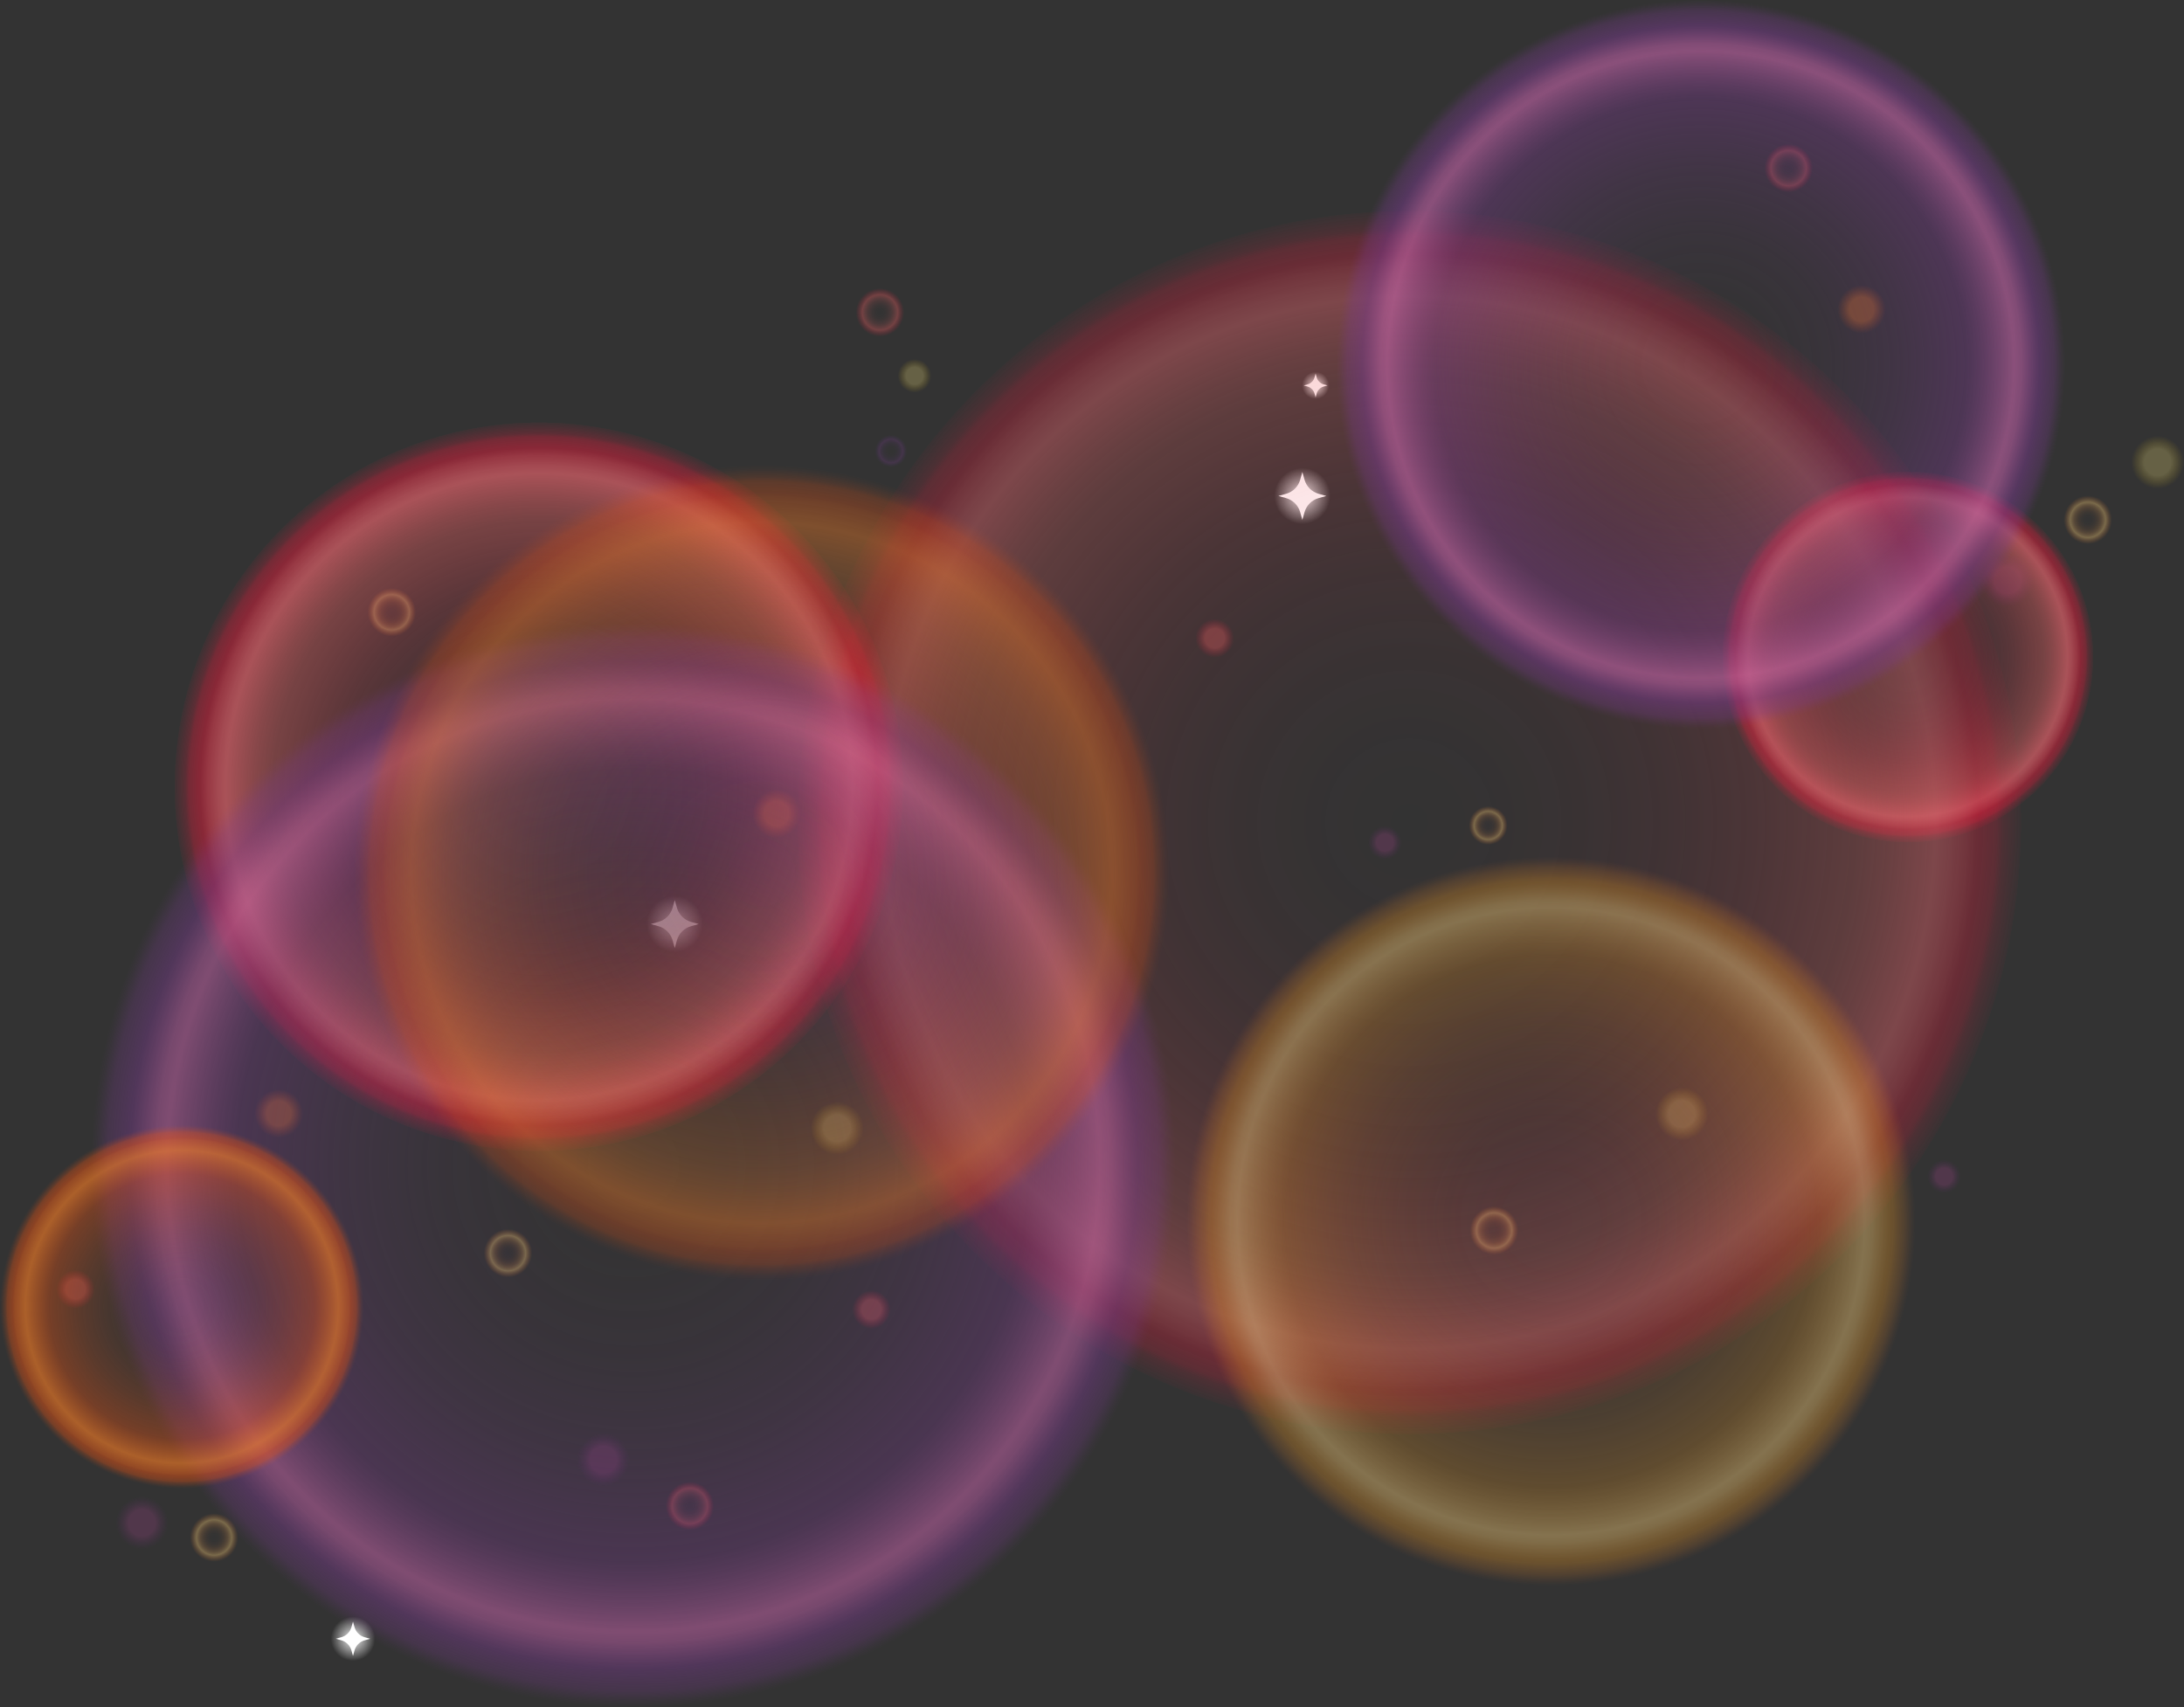 <?xml version="1.0" encoding="UTF-8"?><svg id="Ebene_2" xmlns="http://www.w3.org/2000/svg" xmlns:xlink="http://www.w3.org/1999/xlink" viewBox="0 0 3663.31 2863.82"><rect x="0" y="0" width="3663.31" height="2863.82" fill="#333333" stroke="none"/><defs><style>.cls-1{fill:url(#Unbenannter_Verlauf_94-4);}.cls-1,.cls-2,.cls-3,.cls-4,.cls-5,.cls-6,.cls-7,.cls-8,.cls-9,.cls-10{opacity:.25;}.cls-2{fill:url(#Unbenannter_Verlauf_94-3);}.cls-3{fill:url(#Unbenannter_Verlauf_94-2);}.cls-4{fill:url(#Unbenannter_Verlauf_81-3);}.cls-5{fill:url(#Unbenannter_Verlauf_81-5);}.cls-6{fill:url(#Unbenannter_Verlauf_81-2);}.cls-7{fill:url(#Unbenannter_Verlauf_81-4);}.cls-11{fill:url(#Unbenannter_Verlauf_14-4);}.cls-12{fill:url(#Unbenannter_Verlauf_14-2);}.cls-13{fill:url(#Unbenannter_Verlauf_14-3);}.cls-14{fill:url(#Unbenannter_Verlauf_88-3);}.cls-14,.cls-15,.cls-16,.cls-17,.cls-18,.cls-19,.cls-20,.cls-21,.cls-22,.cls-23,.cls-24,.cls-25,.cls-26,.cls-27,.cls-28{opacity:.35;}.cls-15{fill:url(#Unbenannter_Verlauf_88-4);}.cls-16{fill:url(#Unbenannter_Verlauf_88-6);}.cls-17{fill:url(#Unbenannter_Verlauf_88-5);}.cls-18{fill:url(#Unbenannter_Verlauf_88-2);}.cls-19{fill:url(#Unbenannter_Verlauf_79-3);}.cls-20{fill:url(#Unbenannter_Verlauf_79-2);}.cls-8{fill:url(#Unbenannter_Verlauf_81);}.cls-9{fill:url(#Unbenannter_Verlauf_94);}.cls-10{fill:url(#Unbenannter_Verlauf_57);}.cls-21{fill:url(#Unbenannter_Verlauf_88);}.cls-22{fill:url(#Unbenannter_Verlauf_79);}.cls-29{fill:url(#Unbenannter_Verlauf_71-2);}.cls-29,.cls-30,.cls-31,.cls-32{opacity:.8;}.cls-33{fill:url(#Unbenannter_Verlauf_18);}.cls-33,.cls-34,.cls-35,.cls-36{opacity:.5;}.cls-34{fill:url(#Unbenannter_Verlauf_25);}.cls-35{fill:url(#Unbenannter_Verlauf_42);}.cls-30{fill:url(#Unbenannter_Verlauf_45);}.cls-37{fill:url(#Unbenannter_Verlauf_71);opacity:.7;}.cls-38{fill:#fff;}.cls-39{fill:url(#Unbenannter_Verlauf_14);}.cls-31{fill:url(#Unbenannter_Verlauf_456);}.cls-23{fill:url(#Unbenannter_Verlauf_547);}.cls-24{fill:url(#Unbenannter_Verlauf_553);}.cls-25{fill:url(#Unbenannter_Verlauf_547-3);}.cls-26{fill:url(#Unbenannter_Verlauf_547-2);}.cls-27{fill:url(#Unbenannter_Verlauf_553-3);}.cls-28{fill:url(#Unbenannter_Verlauf_553-2);}.cls-32{fill:url(#Unbenannter_Verlauf_456-2);}</style><radialGradient id="Unbenannter_Verlauf_547" cx="1461.65" cy="2196.54" fx="1461.65" fy="2196.54" r="32.43" gradientUnits="userSpaceOnUse"><stop offset=".5" stop-color="#eb5d60"/><stop offset=".82" stop-color="#e73348" stop-opacity=".37"/><stop offset="1" stop-color="#e51c3b" stop-opacity="0"/></radialGradient><radialGradient id="Unbenannter_Verlauf_547-2" cx="2037.65" cy="1070.54" fx="2037.65" fy="1070.54" xlink:href="#Unbenannter_Verlauf_547"/><radialGradient id="Unbenannter_Verlauf_547-3" cx="126.65" cy="2162.54" fx="126.65" fy="2162.54" xlink:href="#Unbenannter_Verlauf_547"/><radialGradient id="Unbenannter_Verlauf_14" cx="2206.72" cy="646.55" fx="2206.72" fy="646.55" r="22.99" gradientUnits="userSpaceOnUse"><stop offset="0" stop-color="#fcea0d"/><stop offset="0" stop-color="#fff" stop-opacity=".94"/><stop offset="1" stop-color="#fff" stop-opacity="0"/></radialGradient><radialGradient id="Unbenannter_Verlauf_14-2" cx="1131.79" cy="1549.95" fx="1131.79" fy="1549.95" r="47.17" xlink:href="#Unbenannter_Verlauf_14"/><radialGradient id="Unbenannter_Verlauf_14-3" cx="592.07" cy="2748.8" fx="592.07" fy="2748.8" r="37.19" xlink:href="#Unbenannter_Verlauf_14"/><radialGradient id="Unbenannter_Verlauf_14-4" cx="2184.5" cy="831.9" fx="2184.5" fy="831.9" r="47.17" xlink:href="#Unbenannter_Verlauf_14"/><radialGradient id="Unbenannter_Verlauf_81" cx="3367.07" cy="973.43" fx="3367.07" fy="973.43" r="44.24" gradientUnits="userSpaceOnUse"><stop offset=".5" stop-color="#ac4492"/><stop offset=".82" stop-color="#833084" stop-opacity=".38"/><stop offset="1" stop-color="#6b247d" stop-opacity="0"/></radialGradient><radialGradient id="Unbenannter_Verlauf_81-2" cx="238.07" cy="2554.43" fx="238.07" fy="2554.43" xlink:href="#Unbenannter_Verlauf_81"/><radialGradient id="Unbenannter_Verlauf_81-3" cx="1012.07" cy="2448.43" fx="1012.07" fy="2448.43" xlink:href="#Unbenannter_Verlauf_81"/><radialGradient id="Unbenannter_Verlauf_81-4" cx="3260.99" cy="1973.35" fx="3260.99" fy="1973.35" r="28.17" xlink:href="#Unbenannter_Verlauf_81"/><radialGradient id="Unbenannter_Verlauf_81-5" cx="2322.99" cy="1413.35" fx="2322.99" fy="1413.35" r="28.17" xlink:href="#Unbenannter_Verlauf_81"/><radialGradient id="Unbenannter_Verlauf_57" cx="1494.45" cy="756.59" fx="1494.45" fy="756.59" r="27" gradientUnits="userSpaceOnUse"><stop offset="0" stop-color="#582f85" stop-opacity="0"/><stop offset=".15" stop-color="#582f85" stop-opacity=".02"/><stop offset=".27" stop-color="#5b3085" stop-opacity=".09"/><stop offset=".38" stop-color="#5f3187" stop-opacity=".21"/><stop offset=".49" stop-color="#643388" stop-opacity=".38"/><stop offset=".59" stop-color="#6c368a" stop-opacity=".6"/><stop offset=".68" stop-color="#75398d" stop-opacity=".86"/><stop offset=".73" stop-color="#7a3b8f"/><stop offset="1" stop-color="#582f85" stop-opacity="0"/></radialGradient><radialGradient id="Unbenannter_Verlauf_88" cx="2496.22" cy="1384.58" fx="2496.22" fy="1384.58" r="32.43" gradientUnits="userSpaceOnUse"><stop offset="0" stop-color="#ef7925" stop-opacity="0"/><stop offset=".12" stop-color="#ef7a26" stop-opacity=".01"/><stop offset=".21" stop-color="#ef7d29" stop-opacity=".05"/><stop offset=".3" stop-color="#f0832e" stop-opacity=".12"/><stop offset=".38" stop-color="#f28b36" stop-opacity=".21"/><stop offset=".46" stop-color="#f49640" stop-opacity=".34"/><stop offset=".54" stop-color="#f6a34d" stop-opacity=".49"/><stop offset=".61" stop-color="#f8b35c" stop-opacity=".66"/><stop offset=".68" stop-color="#fbc56c" stop-opacity=".86"/><stop offset=".73" stop-color="#fed178"/><stop offset=".89" stop-color="#f59d47" stop-opacity=".41"/><stop offset="1" stop-color="#ef7925" stop-opacity="0"/></radialGradient><radialGradient id="Unbenannter_Verlauf_94" cx="1533.99" cy="630.35" fx="1533.99" fy="630.35" r="28.17" gradientUnits="userSpaceOnUse"><stop offset=".5" stop-color="#ffec7c"/><stop offset=".72" stop-color="#ffdf47" stop-opacity=".57"/><stop offset="1" stop-color="#ffcf02" stop-opacity="0"/></radialGradient><radialGradient id="Unbenannter_Verlauf_553" cx="1476.07" cy="523.98" fx="1476.07" fy="523.98" r="40.61" gradientUnits="userSpaceOnUse"><stop offset="0" stop-color="#eb5d60" stop-opacity="0"/><stop offset=".12" stop-color="#eb5d60" stop-opacity=".01"/><stop offset=".22" stop-color="#eb5d60" stop-opacity=".06"/><stop offset=".31" stop-color="#eb5d60" stop-opacity=".13"/><stop offset=".39" stop-color="#eb5d60" stop-opacity=".23"/><stop offset=".48" stop-color="#eb5d60" stop-opacity=".36"/><stop offset=".56" stop-color="#eb5d60" stop-opacity=".53"/><stop offset=".63" stop-color="#eb5d60" stop-opacity=".72"/><stop offset=".71" stop-color="#eb5d60" stop-opacity=".93"/><stop offset=".73" stop-color="#eb5d60"/><stop offset=".9" stop-color="#e73348" stop-opacity=".37"/><stop offset="1" stop-color="#e51c3b" stop-opacity="0"/></radialGradient><radialGradient id="Unbenannter_Verlauf_553-2" cx="1157.07" cy="2525.98" fx="1157.07" fy="2525.98" r="40.61" xlink:href="#Unbenannter_Verlauf_553"/><radialGradient id="Unbenannter_Verlauf_553-3" cx="3000.07" cy="281.98" fx="3000.07" fy="281.98" xlink:href="#Unbenannter_Verlauf_553"/><radialGradient id="Unbenannter_Verlauf_94-2" cx="3619.07" cy="775.43" fx="3619.07" fy="775.43" r="44.24" xlink:href="#Unbenannter_Verlauf_94"/><radialGradient id="Unbenannter_Verlauf_94-3" cx="2821.07" cy="1868.43" fx="2821.07" fy="1868.43" r="44.24" xlink:href="#Unbenannter_Verlauf_94"/><radialGradient id="Unbenannter_Verlauf_94-4" cx="1404.07" cy="1892.43" fx="1404.07" fy="1892.43" r="44.24" xlink:href="#Unbenannter_Verlauf_94"/><radialGradient id="Unbenannter_Verlauf_79" cx="467.55" cy="1867.71" fx="467.55" fy="1867.71" r="40.61" gradientUnits="userSpaceOnUse"><stop offset=".5" stop-color="#ef7925"/><stop offset=".81" stop-color="#eb6119" stop-opacity=".38"/><stop offset="1" stop-color="#e95313" stop-opacity="0"/></radialGradient><radialGradient id="Unbenannter_Verlauf_79-2" cx="3122.55" cy="518.71" fx="3122.55" fy="518.71" r="40.61" xlink:href="#Unbenannter_Verlauf_79"/><radialGradient id="Unbenannter_Verlauf_79-3" cx="1302.55" cy="1364.71" fx="1302.55" fy="1364.71" r="40.61" xlink:href="#Unbenannter_Verlauf_79"/><radialGradient id="Unbenannter_Verlauf_88-2" cx="852.07" cy="2101.98" fx="852.07" fy="2101.98" r="40.61" xlink:href="#Unbenannter_Verlauf_88"/><radialGradient id="Unbenannter_Verlauf_88-3" cx="2506.07" cy="2063.98" fx="2506.07" fy="2063.98" r="40.61" xlink:href="#Unbenannter_Verlauf_88"/><radialGradient id="Unbenannter_Verlauf_88-4" cx="3502.07" cy="871.98" fx="3502.07" fy="871.98" r="40.61" xlink:href="#Unbenannter_Verlauf_88"/><radialGradient id="Unbenannter_Verlauf_88-5" cx="359.07" cy="2578.98" fx="359.07" fy="2578.98" r="40.61" xlink:href="#Unbenannter_Verlauf_88"/><radialGradient id="Unbenannter_Verlauf_88-6" cx="657.07" cy="1026.98" fx="657.07" fy="1026.98" r="40.61" xlink:href="#Unbenannter_Verlauf_88"/><radialGradient id="Unbenannter_Verlauf_456" cx="3200.17" cy="1101.96" fx="3200.17" fy="1101.96" r="311.19" gradientUnits="userSpaceOnUse"><stop offset="0" stop-color="#e51c3b" stop-opacity="0"/><stop offset=".14" stop-color="#e51e3c" stop-opacity=".02"/><stop offset=".28" stop-color="#e52540" stop-opacity=".07"/><stop offset=".42" stop-color="#e63147" stop-opacity=".15"/><stop offset=".56" stop-color="#e84250" stop-opacity=".27"/><stop offset=".69" stop-color="#ea575c" stop-opacity=".42"/><stop offset=".73" stop-color="#eb5d60" stop-opacity=".46"/><stop offset=".78" stop-color="#eb5f64" stop-opacity=".57"/><stop offset=".86" stop-color="#ec646d" stop-opacity=".8"/><stop offset=".88" stop-color="#ea5865" stop-opacity=".77"/><stop offset=".91" stop-color="#e83b50" stop-opacity=".69"/><stop offset=".93" stop-color="#e51c3b" stop-opacity=".6"/><stop offset=".94" stop-color="#e51c3b" stop-opacity=".56"/><stop offset=".96" stop-color="#e51c3b" stop-opacity=".46"/><stop offset=".97" stop-color="#e51c3b" stop-opacity=".29"/><stop offset="1" stop-color="#e51c3b" stop-opacity=".06"/><stop offset="1" stop-color="#e51c3b" stop-opacity="0"/></radialGradient><radialGradient id="Unbenannter_Verlauf_18" cx="2364.07" cy="1379.67" fx="2364.07" fy="1379.67" r="1026.09" gradientUnits="userSpaceOnUse"><stop offset="0" stop-color="#e51c3b" stop-opacity="0"/><stop offset=".14" stop-color="#e51e3c" stop-opacity=".02"/><stop offset=".28" stop-color="#e52540" stop-opacity=".07"/><stop offset=".42" stop-color="#e63147" stop-opacity=".15"/><stop offset=".56" stop-color="#e84250" stop-opacity=".27"/><stop offset=".69" stop-color="#ea575c" stop-opacity=".42"/><stop offset=".73" stop-color="#eb5d60" stop-opacity=".46"/><stop offset=".78" stop-color="#eb5f64" stop-opacity=".57"/><stop offset=".86" stop-color="#ec646d" stop-opacity=".8"/><stop offset=".88" stop-color="#ea5865" stop-opacity=".77"/><stop offset=".91" stop-color="#e83b50" stop-opacity=".69"/><stop offset=".93" stop-color="#e51c3b" stop-opacity=".6"/><stop offset=".94" stop-color="#e51c3b" stop-opacity=".56"/><stop offset=".96" stop-color="#e51c3b" stop-opacity=".46"/><stop offset=".97" stop-color="#e51c3b" stop-opacity=".29"/><stop offset="1" stop-color="#e51c3b" stop-opacity=".06"/><stop offset="1" stop-color="#e51c3b" stop-opacity="0"/></radialGradient><radialGradient id="Unbenannter_Verlauf_456-2" cx="903.91" cy="1319.59" fx="903.91" fy="1319.59" r="611.29" xlink:href="#Unbenannter_Verlauf_456"/><radialGradient id="Unbenannter_Verlauf_71" cx="1062.46" cy="1954.45" fx="1062.46" fy="1954.45" r="909.37" gradientUnits="userSpaceOnUse"><stop offset="0" stop-color="#7a3b8f" stop-opacity="0"/><stop offset=".18" stop-color="#7a3b8f" stop-opacity=".03"/><stop offset=".36" stop-color="#7a3b8f" stop-opacity=".11"/><stop offset=".54" stop-color="#7a3b8f" stop-opacity=".25"/><stop offset=".71" stop-color="#7a3b8f" stop-opacity=".44"/><stop offset=".73" stop-color="#7a3b8f" stop-opacity=".46"/><stop offset=".77" stop-color="#8c4594" stop-opacity=".56"/><stop offset=".86" stop-color="#bb60a2" stop-opacity=".8"/><stop offset=".88" stop-color="#b25b9f" stop-opacity=".77"/><stop offset=".9" stop-color="#9c4e99" stop-opacity=".71"/><stop offset=".93" stop-color="#7a3b8f" stop-opacity=".6"/><stop offset=".94" stop-color="#7a3b8f" stop-opacity=".54"/><stop offset=".97" stop-color="#7a3b8f" stop-opacity=".37"/><stop offset=".99" stop-color="#7a3b8f" stop-opacity=".1"/><stop offset="1" stop-color="#7a3b8f" stop-opacity="0"/></radialGradient><radialGradient id="Unbenannter_Verlauf_71-2" cx="2852.73" cy="611.29" fx="2852.73" fy="611.29" r="611.29" xlink:href="#Unbenannter_Verlauf_71"/><radialGradient id="Unbenannter_Verlauf_25" cx="2601.53" cy="2048.49" fx="2601.53" fy="2048.49" r="611.29" gradientUnits="userSpaceOnUse"><stop offset="0" stop-color="#ef7925" stop-opacity="0"/><stop offset=".14" stop-color="#ef7a24" stop-opacity=".02"/><stop offset=".28" stop-color="#ef7e24" stop-opacity=".06"/><stop offset=".41" stop-color="#f08424" stop-opacity=".15"/><stop offset=".55" stop-color="#f28d23" stop-opacity=".26"/><stop offset=".68" stop-color="#f49922" stop-opacity=".4"/><stop offset=".73" stop-color="#f59e22" stop-opacity=".46"/><stop offset=".77" stop-color="#f7ac3a" stop-opacity=".56"/><stop offset=".86" stop-color="#fdd077" stop-opacity=".8"/><stop offset=".86" stop-color="#fed178" stop-opacity=".8"/><stop offset=".88" stop-color="#fcca6c" stop-opacity=".77"/><stop offset=".9" stop-color="#f9b84f" stop-opacity=".71"/><stop offset=".93" stop-color="#f59e22" stop-opacity=".6"/><stop offset=".94" stop-color="#f49b22" stop-opacity=".56"/><stop offset=".95" stop-color="#f39522" stop-opacity=".47"/><stop offset=".97" stop-color="#f28c23" stop-opacity=".31"/><stop offset=".99" stop-color="#ef7e24" stop-opacity=".09"/><stop offset="1" stop-color="#ef7925" stop-opacity="0"/></radialGradient><radialGradient id="Unbenannter_Verlauf_42" cx="1277.8" cy="1463.9" fx="1277.8" fy="1463.9" r="683.86" gradientUnits="userSpaceOnUse"><stop offset="0" stop-color="#e95313" stop-opacity="0"/><stop offset=".14" stop-color="#e95413" stop-opacity=".02"/><stop offset=".28" stop-color="#e95815" stop-opacity=".07"/><stop offset=".42" stop-color="#ea5f18" stop-opacity=".15"/><stop offset=".55" stop-color="#ec681d" stop-opacity=".26"/><stop offset=".69" stop-color="#ee7523" stop-opacity=".41"/><stop offset=".73" stop-color="#ef7925" stop-opacity=".46"/><stop offset=".78" stop-color="#ef7925" stop-opacity=".57"/><stop offset=".86" stop-color="#ef7925" stop-opacity=".8"/><stop offset=".88" stop-color="#ed7121" stop-opacity=".76"/><stop offset=".92" stop-color="#ea5e18" stop-opacity=".66"/><stop offset=".93" stop-color="#e95313" stop-opacity=".6"/><stop offset=".94" stop-color="#e95313" stop-opacity=".56"/><stop offset=".96" stop-color="#e95313" stop-opacity=".46"/><stop offset=".97" stop-color="#e95313" stop-opacity=".29"/><stop offset=".99" stop-color="#e95313" stop-opacity=".07"/><stop offset="1" stop-color="#e95313" stop-opacity="0"/></radialGradient><radialGradient id="Unbenannter_Verlauf_45" cx="305.01" cy="2191.74" fx="305.01" fy="2191.74" r="305.01" gradientUnits="userSpaceOnUse"><stop offset="0" stop-color="#e95313" stop-opacity="0"/><stop offset=".14" stop-color="#e95313" stop-opacity=".02"/><stop offset=".28" stop-color="#e95313" stop-opacity=".07"/><stop offset=".42" stop-color="#e95313" stop-opacity=".15"/><stop offset=".56" stop-color="#e95313" stop-opacity=".27"/><stop offset=".7" stop-color="#e95313" stop-opacity=".42"/><stop offset=".73" stop-color="#e95313" stop-opacity=".46"/><stop offset=".77" stop-color="#ea5e18" stop-opacity=".57"/><stop offset=".86" stop-color="#ef7925" stop-opacity=".8"/><stop offset=".88" stop-color="#ed7121" stop-opacity=".76"/><stop offset=".92" stop-color="#ea5e18" stop-opacity=".66"/><stop offset=".93" stop-color="#e95313" stop-opacity=".6"/><stop offset=".94" stop-color="#e95313" stop-opacity=".56"/><stop offset=".96" stop-color="#e95313" stop-opacity=".46"/><stop offset=".97" stop-color="#e95313" stop-opacity=".29"/><stop offset=".99" stop-color="#e95313" stop-opacity=".07"/><stop offset="1" stop-color="#e95313" stop-opacity="0"/></radialGradient></defs><g id="design_1"><g><g><circle class="cls-23" cx="1461.65" cy="2196.54" r="32.43"/><circle class="cls-26" cx="2037.65" cy="1070.54" r="32.43"/><circle class="cls-25" cx="126.65" cy="2162.54" r="32.43"/><g><path class="cls-38" d="m2226.65,646.55l-6.43,1.81c-5.67,1.6-10.11,6.03-11.7,11.7l-1.81,6.43-1.81-6.43c-1.6-5.66-6.02-10.09-11.69-11.69l-6.43-1.81,6.43-1.81c5.67-1.6,10.11-6.03,11.7-11.7l1.81-6.43,1.81,6.43c1.6,5.66,6.02,10.09,11.69,11.69l6.43,1.81Z"/><circle class="cls-39" cx="2206.72" cy="646.55" r="22.99"/></g><g class="cls-36"><path class="cls-38" d="m1171.92,1549.95l-12.93,3.64c-11.42,3.21-20.34,12.14-23.56,23.56l-3.64,12.93-3.65-12.95c-3.22-11.4-12.13-20.31-23.53-23.53l-12.95-3.65,12.93-3.64c11.42-3.21,20.34-12.14,23.56-23.56l3.64-12.93,3.65,12.95c3.22,11.4,12.13,20.31,23.53,23.53l12.95,3.65Z"/><circle class="cls-12" cx="1131.79" cy="1549.95" r="47.17"/></g><g><path class="cls-38" d="m620.81,2748.8l-9.26,2.6c-8.18,2.3-14.57,8.69-16.87,16.87l-2.6,9.26-2.62-9.27c-2.3-8.16-8.68-14.55-16.85-16.85l-9.27-2.62,9.26-2.61c8.18-2.3,14.57-8.69,16.87-16.87l2.61-9.26,2.62,9.27c2.3,8.16,8.68,14.55,16.85,16.85l9.27,2.62Z"/><circle class="cls-13" cx="592.07" cy="2748.8" r="37.19"/></g><g><path class="cls-38" d="m2224.63,831.9l-12.93,3.64c-11.42,3.21-20.34,12.14-23.56,23.56l-3.64,12.93-3.65-12.95c-3.22-11.4-12.13-20.31-23.53-23.53l-12.95-3.65,12.93-3.64c11.42-3.21,20.34-12.14,23.56-23.56l3.64-12.93,3.65,12.95c3.22,11.4,12.13,20.31,23.53,23.53l12.95,3.65Z"/><circle class="cls-11" cx="2184.5" cy="831.9" r="47.17"/></g><circle class="cls-8" cx="3367.07" cy="973.43" r="44.24"/><circle class="cls-6" cx="238.07" cy="2554.43" r="44.24"/><circle class="cls-4" cx="1012.07" cy="2448.43" r="44.24"/><circle class="cls-7" cx="3260.99" cy="1973.35" r="28.17"/><circle class="cls-5" cx="2322.99" cy="1413.35" r="28.17"/><circle class="cls-10" cx="1494.45" cy="756.59" r="27"/><circle class="cls-21" cx="2496.22" cy="1384.58" r="32.43"/><circle class="cls-9" cx="1533.99" cy="630.35" r="28.17"/><circle class="cls-24" cx="1476.07" cy="523.98" r="40.61"/><circle class="cls-28" cx="1157.07" cy="2525.98" r="40.61"/><circle class="cls-27" cx="3000.07" cy="281.98" r="40.61"/><circle class="cls-3" cx="3619.07" cy="775.43" r="44.24"/><circle class="cls-2" cx="2821.07" cy="1868.43" r="44.24"/><circle class="cls-1" cx="1404.07" cy="1892.43" r="44.24"/><circle class="cls-22" cx="467.55" cy="1867.71" r="40.61"/><circle class="cls-20" cx="3122.55" cy="518.71" r="40.61"/><circle class="cls-19" cx="1302.55" cy="1364.71" r="40.61"/><circle class="cls-18" cx="852.07" cy="2101.98" r="40.61"/><circle class="cls-14" cx="2506.07" cy="2063.98" r="40.61"/><circle class="cls-15" cx="3502.07" cy="871.98" r="40.61"/><circle class="cls-17" cx="359.07" cy="2578.98" r="40.61"/><circle class="cls-16" cx="657.07" cy="1026.98" r="40.61"/></g><g><circle class="cls-31" cx="3200.17" cy="1101.96" r="311.19"/><circle class="cls-33" cx="2364.07" cy="1379.67" r="1026.09"/><circle class="cls-32" cx="903.91" cy="1319.59" r="611.29"/><circle class="cls-37" cx="1062.46" cy="1954.45" r="909.37"/><circle class="cls-29" cx="2852.73" cy="611.29" r="611.29"/><circle class="cls-34" cx="2601.53" cy="2048.49" r="611.29"/><circle class="cls-35" cx="1277.8" cy="1463.9" r="683.86"/><circle class="cls-30" cx="305.01" cy="2191.74" r="305.01"/></g></g></g></svg>